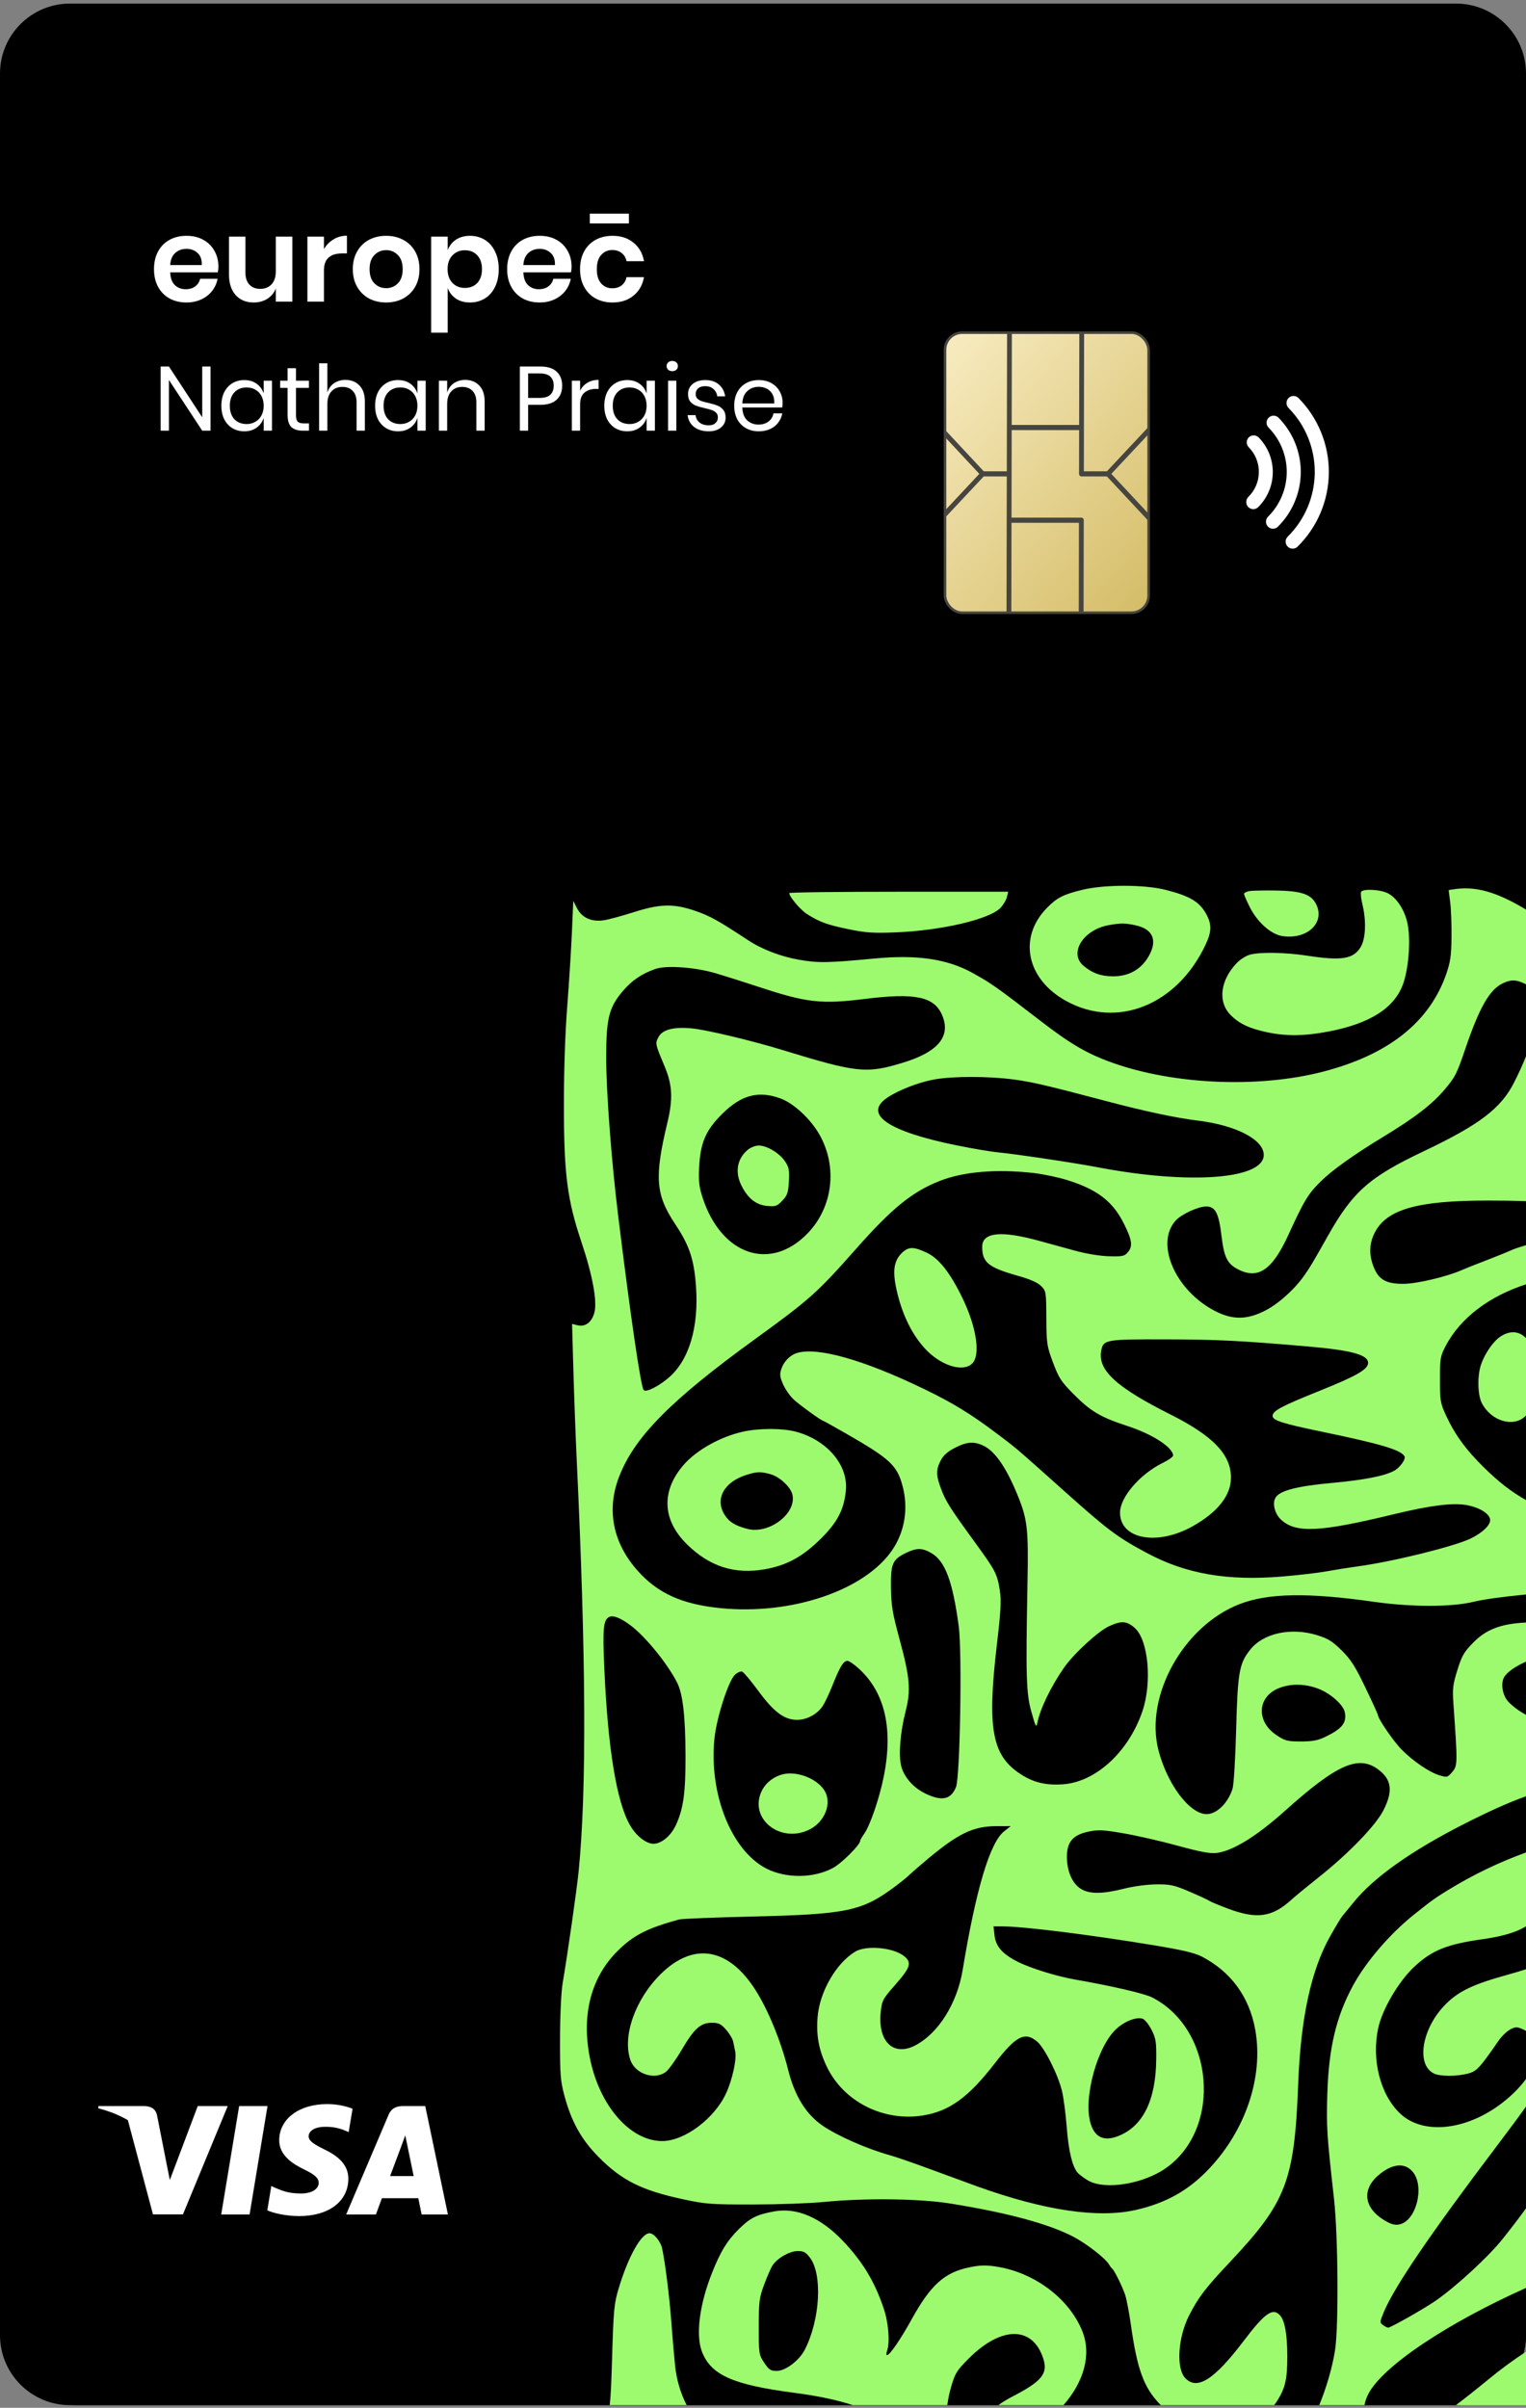 <svg width="355" height="560" viewBox="0 0 355 560" fill="none" xmlns="http://www.w3.org/2000/svg">
<rect x="0" y="0" width="355" height="560" fill="#808080" stroke="none"/>
<path d="M0 17.117C0 8.124 7.291 0.833 16.284 0.833H338.716C347.709 0.833 355 8.124 355 17.117V543.104C355 552.097 347.709 559.388 338.716 559.388H16.284C7.291 559.388 0 552.097 0 543.104V17.117Z" fill="black"/>
<path d="M0 331.406H355V543.104C355 552.097 347.709 559.388 338.716 559.388H17.913C8.02 559.388 0 551.368 0 541.475V331.406Z" fill="black"/>
<path fill-rule="evenodd" clip-rule="evenodd" d="M355 211.549C348.116 207.397 343.263 206.064 338.282 206.814L337.004 207.006L337.366 209.833C337.566 211.388 337.702 215.028 337.67 217.921C337.622 222.279 337.411 223.758 336.443 226.538C332.535 237.759 323.007 245.306 307.762 249.252C292.813 253.122 273.112 252.282 258.757 247.163C252.954 245.093 249.075 242.842 242.236 237.573C231.757 229.5 230.594 228.68 226.206 226.26C220.341 223.027 213.361 221.999 203.535 222.922C192.416 223.967 190.412 224.001 185.902 223.219C181.639 222.481 177.265 220.802 173.994 218.648C167.113 214.119 165.193 213.048 161.916 211.909C156.749 210.112 153.647 210.169 147.346 212.178C144.655 213.036 141.549 213.874 140.443 214.04C137.629 214.461 135.37 213.444 134.242 211.246L133.362 209.532L133.046 216.815C132.872 220.82 132.379 228.626 131.95 234.162C131.464 240.436 131.174 249.136 131.181 257.265C131.193 273.076 131.963 279.053 135.245 288.831C137.853 296.598 138.974 302.689 138.273 305.286C137.668 307.533 136.143 308.676 134.35 308.226L133.083 307.909L133.394 318.842C133.565 324.855 133.909 334.099 134.159 339.383C136.346 385.717 136.49 416.276 134.611 435.225C134.192 439.454 132.056 454.392 130.883 461.301C130.55 463.266 130.291 468.74 130.277 474.111C130.257 482.458 130.369 483.917 131.294 487.378C132.908 493.418 135.208 497.564 139.186 501.603C144.602 507.102 149.213 509.419 158.88 511.498C164.169 512.636 165.406 512.729 175.139 512.72C180.932 512.715 188.352 512.45 191.627 512.132C201.419 511.182 213.911 511.341 221.168 512.508C234.304 514.622 243.872 517.2 249.625 520.175C252.673 521.751 257.214 525.271 257.998 526.663C258.228 527.073 258.561 527.51 258.737 527.636C259.194 527.961 260.992 531.577 261.714 533.62C262.049 534.569 262.652 537.677 263.055 540.526C264.545 551.085 266.076 555.291 269.842 559.17C269.914 559.244 269.985 559.316 270.056 559.388H296.412C296.66 559.069 296.893 558.738 297.111 558.395C299.006 555.411 299.482 553.316 299.472 547.994C299.462 542.927 298.894 539.733 297.785 538.508C296.098 536.646 294.249 537.942 289.325 544.441C282.482 553.473 278.481 556.015 275.722 553.082C273.586 550.811 274.02 543.692 276.608 538.572C278.735 534.363 280.408 532.167 286.037 526.197C299.272 512.156 301.134 507.311 302.007 484.633C302.599 469.285 305.012 458.179 309.477 450.269C310.699 448.101 311.938 446.043 312.23 445.694C312.52 445.346 313.767 443.826 315 442.316C319.669 436.6 328.3 430.484 340.398 424.319C346.133 421.396 350.717 419.311 355 417.778V398.835C353.308 397.9 351.892 396.86 350.878 395.769C349.556 394.345 349.076 391.637 349.881 390.135C350.512 388.957 352.484 387.577 355 386.463V377.362C348.972 377.655 345.655 379.057 342.726 382.03C340.583 384.206 340.081 385.073 339.04 388.411C337.963 391.86 337.866 392.724 338.132 396.479C339.101 410.139 339.091 410.675 337.849 412.118C336.749 413.395 336.633 413.426 334.856 412.893C332.51 412.192 328.713 409.601 326.019 406.864C324.159 404.975 320.554 399.707 320.554 398.878C320.554 398.705 319.24 395.829 317.635 392.486C315.244 387.506 314.241 385.941 312.086 383.822C309.895 381.669 308.919 381.073 306.257 380.266C300.311 378.462 293.926 379.85 290.903 383.605C288.283 386.857 287.929 388.84 287.57 402.286C287.39 409.042 287.018 415.127 286.73 416.03C285.666 419.367 283.052 421.926 280.708 421.926C276.776 421.926 271.574 415.042 269.509 407.108C266.223 394.482 275.312 378.113 288.41 373.067C295.033 370.516 304.274 370.362 319.618 372.547C328.277 373.781 337.635 373.788 342.704 372.567C345.154 371.977 349.48 371.38 355 370.848V348.882C351.584 346.978 348.56 344.592 345.198 341.288C340.992 337.154 338.402 333.587 336.343 329.089C335.084 326.34 334.981 325.718 334.981 320.855C334.981 315.951 335.07 315.422 336.295 313.077C339.749 306.465 346.538 301.44 355 298.71V289.598C353.59 290.014 352.394 290.413 351.777 290.688C350.6 291.213 347.782 292.352 345.515 293.22C343.248 294.089 340.774 295.074 340.019 295.411C336.722 296.879 329.792 298.534 326.722 298.585C322.584 298.654 320.781 297.69 319.605 294.778C318.429 291.869 318.504 289.223 319.835 286.643C322.611 281.258 329.787 279.229 346.063 279.226C349.343 279.225 352.164 279.264 355 279.372V245.661C354.246 247.557 353.331 249.579 352.255 251.712C349.186 257.793 344.198 261.587 331.088 267.812C318.527 273.776 314.705 277.16 308.898 287.458C305.308 293.823 304.932 294.457 303.505 296.528C301.205 299.869 297.28 303.371 294.071 304.949C289.966 306.968 286.713 306.972 282.757 304.963C273.445 300.233 268.619 289.199 273.525 283.853C274.86 282.397 278.747 280.606 280.583 280.601C282.724 280.594 283.522 282.115 284.16 287.42C284.766 292.466 285.508 293.948 288.087 295.262C292.703 297.614 295.999 295.338 299.714 287.23C303.408 279.168 304.297 277.697 307.245 274.781C309.9 272.154 314.94 268.559 321.798 264.399C329.224 259.894 333.247 256.782 336.199 253.258C338.566 250.434 338.909 249.749 340.945 243.769C344.148 234.361 346.507 230.224 349.511 228.745C351.443 227.794 352.652 227.801 354.696 228.774C354.8 228.824 354.902 228.877 355 228.933V211.549ZM355 311.21C353.424 309.588 351.35 309.38 349.118 310.809C347.45 311.876 345.492 314.664 344.563 317.297C343.652 319.876 343.728 324.379 344.714 326.312C346.851 330.497 352.022 332.074 354.824 329.394C354.883 329.338 354.942 329.278 355 329.216V311.21ZM355 430.84C348.706 433.132 342.737 436.003 337.079 439.457C333.881 441.41 333.05 442.006 328.899 445.327C323.339 449.774 317.776 456.248 314.778 461.759C310.823 469.029 309.096 476.335 308.776 487.149C308.553 494.7 308.672 496.551 310.336 511.396C311.292 519.925 311.437 541.141 310.576 546.622C309.934 550.707 308.477 555.613 306.894 559.388H317.423C317.572 558.552 317.861 557.695 318.296 556.84C321.62 550.289 336.96 540.183 355 532.127V513.603C353.364 515.877 351.561 518.232 349.536 520.767C346.243 524.889 338.751 531.792 333.969 535.111C331.354 536.925 323.52 541.361 322.93 541.361C322.727 541.361 322.19 541.09 321.737 540.759C320.949 540.184 320.959 540.048 321.955 537.671C324.412 531.806 332.785 519.514 348.264 499.044C351.279 495.056 353.374 492.248 355 489.939V483.516C353.847 485.11 352.323 486.733 350.449 488.301C341.901 495.452 331.146 496.827 325.624 491.474C321.084 487.072 319.051 479.067 320.611 471.732C321.55 467.321 325.38 460.81 329.048 457.39C333.123 453.591 336.641 452.176 344.869 451.025C349.47 450.382 352.754 449.414 355 448.024V430.84ZM355 458.001C353.752 458.41 352.382 458.816 350.874 459.234C342.812 461.468 339.495 463.021 336.469 465.982C330.773 471.555 329.274 480.291 333.671 482.292C335.112 482.948 338.812 482.947 341.422 482.291C343.511 481.765 344.186 481.046 348.64 474.599C349.351 473.569 350.563 472.402 351.333 472.004C352.616 471.341 352.875 471.345 354.427 472.044C354.628 472.134 354.819 472.231 355 472.334V458.001ZM355 546.961C352.028 548.908 349.142 551.021 346.431 553.252C343.506 555.659 340.948 557.69 338.686 559.388H355V546.961ZM251.802 542.232C253.919 547.571 252.226 553.893 247.393 559.388H232.242C233.153 558.726 234.346 557.989 235.53 557.379C242.242 553.92 243.779 552.09 242.766 548.771C240.368 540.915 232.991 540.855 225.269 548.63C222.527 551.391 222.174 551.972 221.218 555.301C220.866 556.523 220.594 557.815 220.374 559.388H198.401C194.799 558.185 190.26 557.233 184.731 556.51C170.485 554.646 165.396 552.378 163.299 546.956C161.8 543.079 162.729 535.893 165.684 528.51C167.651 523.594 169.119 521.199 171.811 518.51C174.483 515.841 176.027 515.062 180.113 514.32C185.394 513.361 190.96 515.767 196.158 521.255C200.745 526.1 203.524 530.728 205.619 537.015C206.708 540.285 207.058 544.834 206.366 546.736C206.16 547.302 206.16 547.759 206.366 547.751C207.006 547.727 209.51 544.074 212.101 539.383C216.482 531.452 219.703 528.54 225.415 527.351C227.997 526.813 229.305 526.776 231.849 527.171C240.69 528.541 248.8 534.663 251.802 542.232ZM159.746 559.388H141.842C142.136 556.704 142.239 553.482 142.39 548.452C142.73 537.143 142.86 535.771 143.93 532.205C146.14 524.842 149.187 519.402 151.101 519.402C152.129 519.402 153.684 521.288 154.041 522.969C154.751 526.3 155.719 534.008 156.152 539.76C156.417 543.282 156.816 547.937 157.04 550.104C157.39 553.49 158.31 556.599 159.746 559.388ZM243.518 211.198C245.875 208.784 247.286 208.058 251.734 206.966C256.896 205.698 266.223 205.701 271.203 206.971C276.86 208.413 279.091 209.757 280.65 212.662C281.909 215.008 281.873 216.68 280.504 219.618C273.909 233.767 259.86 239.419 247.898 232.737C238.785 227.647 236.832 218.042 243.518 211.198ZM289.41 207.9C289.41 207.658 289.976 207.364 290.669 207.246C291.362 207.129 294.196 207.072 296.967 207.119C302.858 207.219 305.09 208.009 306.229 210.394C308.267 214.663 304.053 218.572 298.338 217.716C295.697 217.321 292.534 214.522 290.76 211.012C290.017 209.543 289.41 208.142 289.41 207.9ZM316.933 210.28C316.613 208.971 316.484 207.685 316.647 207.421C317.118 206.659 321.087 206.866 322.835 207.743C324.978 208.818 326.877 211.793 327.486 215.032C328.191 218.777 327.695 225.215 326.425 228.807C324.452 234.391 318.779 238.039 309.195 239.886C303.534 240.977 299.327 241.038 294.821 240.093C290.649 239.218 288.212 238.061 286.223 236.011C283.263 232.961 283.879 227.98 287.712 223.978C288.497 223.158 289.87 222.284 290.764 222.037C293.098 221.389 299.027 221.492 304.066 222.267C312.076 223.5 314.803 223.071 316.514 220.305C317.712 218.369 317.887 214.177 316.933 210.28ZM187.656 212.535C186.148 211.556 183.612 208.535 183.612 207.718C183.612 207.542 195.073 207.399 209.08 207.399H234.549L234.238 208.657C234.066 209.349 233.395 210.473 232.746 211.155C230.217 213.811 218.988 216.434 208.344 216.854C203.127 217.06 201.409 216.944 197.355 216.106C192.38 215.079 190.521 214.395 187.656 212.535ZM267.47 221.943C269.242 218.492 268.047 216.039 264.193 215.213C261.691 214.677 260.833 214.668 258.037 215.147C252.004 216.181 248.547 221.705 252.093 224.645C254.176 226.373 256.152 227.071 258.961 227.071C262.809 227.071 265.746 225.3 267.47 221.943ZM176.742 229.604C173.341 228.48 168.704 227.016 166.437 226.349C161.637 224.939 154.994 224.47 152.468 225.361C149.261 226.494 147.025 228.007 144.916 230.473C141.671 234.267 141.017 236.87 141.021 245.983C141.024 253.913 142.245 270.04 143.796 282.655C146.712 306.372 149.078 322.534 149.744 323.299C150.377 324.026 154.302 321.821 156.557 319.472C160.898 314.949 162.769 307.036 161.766 297.446C161.226 292.286 160.116 289.284 157.032 284.639C152.518 277.841 152.21 273.802 155.245 261.158C156.594 255.542 156.434 252.367 154.58 247.936C152.4 242.725 152.397 242.715 153.161 241.24C154.079 239.467 156.667 238.78 160.927 239.178C164.289 239.493 174.922 242.026 182.009 244.2C199.378 249.53 201.557 249.759 210.073 247.154C218.286 244.642 221.267 241.016 219.166 236.091C217.334 231.797 212.921 230.871 201.227 232.328C191.093 233.591 187.642 233.207 176.742 229.604ZM257.579 256.152C243.447 252.419 240.144 251.647 235.824 251.066C229.96 250.278 221.598 250.281 217.275 251.071C213.657 251.733 208.96 253.562 206.389 255.312C200.75 259.148 206.571 263.137 222.542 266.382C226.194 267.124 230.522 267.858 232.16 268.014C236.342 268.411 249.828 270.426 255.289 271.47C276.71 275.566 293.99 274.288 293.99 268.607C293.99 265.07 287.612 261.737 278.755 260.644C273.555 260.003 266.453 258.497 257.579 256.152ZM190.67 263.947C188.633 260.317 184.712 256.65 181.648 255.508C176.486 253.584 172.491 254.629 167.998 259.079C164.184 262.856 162.918 265.8 162.644 271.539C162.489 274.783 162.643 276.095 163.478 278.629C167.852 291.92 179.176 295.777 187.815 286.918C193.734 280.848 194.899 271.48 190.67 263.947ZM172.549 275.868C170.918 272.701 171.432 269.548 173.922 267.446C174.599 266.875 175.749 266.421 176.513 266.424C178.41 266.431 181.309 268.171 182.607 270.081C183.539 271.452 183.667 272.106 183.523 274.748C183.377 277.408 183.172 278.012 181.994 279.25C180.761 280.546 180.43 280.66 178.438 280.474C175.927 280.239 174.039 278.763 172.549 275.868ZM248.292 274.469C246.207 273.817 242.703 273.078 240.506 272.826C231.849 271.835 224.081 272.493 218.558 274.685C212.171 277.22 207.519 280.999 199.175 290.432C190.09 300.703 188.425 302.191 175.597 311.488C155.895 325.766 147.473 334.328 143.945 343.669C141.071 351.275 142.623 358.914 148.344 365.325C153.038 370.586 158.672 373.126 167.628 374.02C184.105 375.666 201.15 369.903 207.553 360.523C210.476 356.242 211.357 350.829 209.975 345.644C208.678 340.777 207.085 339.302 196.689 333.338C193.932 331.756 191.602 330.462 191.512 330.462C191.119 330.462 185.995 326.753 184.618 325.472C183.786 324.698 182.691 323.128 182.184 321.984C181.419 320.256 181.348 319.646 181.764 318.387C182.337 316.649 183.797 315.165 185.414 314.673C190.189 313.222 200.951 316.275 214.985 323.062C221.715 326.318 225.826 328.835 231.931 333.441C232.217 333.657 232.483 333.857 232.733 334.045C233.737 334.801 234.468 335.352 235.186 335.919C237.109 337.436 238.938 339.07 245.662 345.079L247.684 346.885C257.789 355.913 259.969 357.543 266.872 361.23C275.899 366.05 285.477 367.716 298.169 366.673C301.983 366.36 306.673 365.814 308.592 365.461C310.511 365.108 313.833 364.58 315.974 364.289C324.07 363.186 338.168 359.708 342.08 357.848C344.746 356.581 346.66 354.791 346.66 353.565C346.66 352.099 344.196 350.556 341.001 350.021C337.81 349.487 332.59 350.16 324.218 352.187C306.936 356.37 301.437 356.631 298.003 353.429C296.571 352.094 295.962 349.75 296.694 348.385C297.584 346.724 301.605 345.653 309.732 344.911C317.231 344.227 321.892 343.329 324.244 342.114C325.649 341.388 327.132 339.335 326.725 338.677C325.801 337.184 321.293 335.849 307.501 332.983C298.3 331.072 296.051 330.352 296.051 329.32C296.051 328.13 298.052 327.064 307.178 323.395C315.654 319.986 318.264 318.474 318.264 316.975C318.264 315.067 314.354 314.023 303.837 313.121C288.444 311.802 283.101 311.537 271.319 311.508C257.156 311.473 256.675 311.557 256.187 314.152C255.34 318.664 259.643 322.63 272.247 328.955C282.24 333.97 286.408 338.332 286.37 343.735C286.341 347.815 283.268 351.702 277.502 354.95C269.231 359.61 260.556 358.001 260.556 351.808C260.556 348.226 265.18 342.85 270.517 340.228C271.84 339.578 272.915 338.813 272.907 338.528C272.85 336.623 268.131 333.572 262.28 331.658C255.993 329.603 253.756 328.278 249.738 324.23C246.854 321.325 246.303 320.479 244.965 316.897C243.535 313.069 243.451 312.506 243.417 306.569C243.382 300.435 243.353 300.261 242.188 299.097C241.393 298.304 239.647 297.527 236.961 296.771C229.91 294.788 228.496 293.649 228.496 289.955C228.496 286.618 232.865 286.151 241.605 288.555C243.841 289.17 247.67 290.219 250.114 290.886C252.808 291.621 255.934 292.131 258.052 292.18C261.243 292.255 261.624 292.166 262.444 291.158C263.558 289.789 263.325 288.294 261.401 284.485C258.823 279.381 255.236 276.64 248.292 274.469ZM208.814 301.013C207.56 296 207.806 293.414 209.722 291.501C211.307 289.918 212.444 289.883 215.535 291.32C218.384 292.645 220.966 295.892 223.833 301.755C227.198 308.634 228.18 315.259 226.119 317.177C223.887 319.254 218.662 317.524 215.049 313.51C212.202 310.347 210.088 306.11 208.814 301.013ZM159.071 340.66C162.045 337.249 167.637 334.129 172.849 332.974C176.547 332.153 181.941 332.146 185.054 332.955C192.308 334.843 197.332 340.685 196.784 346.595C196.369 351.06 194.849 354.008 190.98 357.849C186.737 362.061 182.987 364.103 177.864 364.991C170.874 366.204 165.087 364.344 159.835 359.197C154.034 353.513 153.756 346.757 159.071 340.66ZM236.926 348.242C234.233 341.519 231.54 337.545 228.79 336.242C226.56 335.185 224.919 335.308 222.131 336.743C220.413 337.628 219.45 338.49 218.833 339.698C217.718 341.882 217.736 343.092 218.932 346.286C220.025 349.202 220.974 350.701 226.882 358.826C231.638 365.367 231.977 366.025 232.598 369.923C232.965 372.224 232.834 374.645 231.923 382.386C229.616 401.993 230.736 408.227 237.347 412.573C240.375 414.563 243.296 415.274 247.281 414.989C254.922 414.443 262.504 407.489 265.748 398.05C268.055 391.339 267.147 381.393 263.974 378.615C262.117 376.988 260.885 376.907 258.013 378.22C255.484 379.377 249.74 384.666 247.503 387.898C244.494 392.245 242.032 397.322 241.346 400.594C241.065 401.934 240.946 401.73 239.942 398.169C238.726 393.859 238.611 390.015 239.037 367.746C239.263 355.851 239 353.421 236.926 348.242ZM184.321 347.545C183.88 345.787 181.338 343.445 179.239 342.864C176.985 342.238 176.093 342.262 173.691 343.013C168.458 344.648 166.266 348.585 168.542 352.263C169.59 353.958 170.93 354.8 173.804 355.573C178.897 356.941 185.429 351.955 184.321 347.545ZM223.037 378.269C221.64 367.762 219.849 362.999 216.613 361.182C214.451 359.968 213.255 359.972 210.715 361.202C207.611 362.705 207.187 363.706 207.269 369.329C207.33 373.424 207.63 375.221 209.263 381.242C211.701 390.237 211.938 393.094 210.659 398.08C209.404 402.974 208.994 408.342 209.683 410.87C210.385 413.449 212.614 415.908 215.439 417.223C219.193 418.968 221.197 418.519 222.392 415.663C223.343 413.39 223.844 384.336 223.037 378.269ZM157.512 391.32C155.271 386.931 150.221 380.707 146.786 378.101C144.351 376.252 142.532 375.557 141.615 376.124C140.339 376.912 140.173 378.924 140.602 388.389C141.438 406.829 143.451 419.049 146.546 424.474C147.968 426.968 150.297 428.82 152.01 428.82C153.904 428.82 156.127 426.938 157.297 424.341C159.004 420.553 159.497 416.907 159.473 408.234C159.448 399.148 158.842 393.924 157.512 391.32ZM205.583 413.22C207.812 402.114 205.889 393.695 199.855 388.14C198.742 387.113 197.521 386.274 197.143 386.274C196.222 386.274 195.399 387.626 193.659 391.993C192.857 394.006 191.81 396.205 191.333 396.878C190.003 398.757 187.657 399.999 185.438 399.999C182.451 399.999 180.021 398.186 176.409 393.264C174.703 390.939 173.017 388.924 172.663 388.786C172.309 388.649 171.543 388.982 170.962 389.528C169.464 390.933 166.709 399.491 166.215 404.27C164.885 417.145 170.099 430.308 178.205 434.542C182.771 436.927 189.299 436.881 193.804 434.431C195.81 433.341 200.1 429.065 200.1 428.156C200.1 427.97 200.508 427.246 201.006 426.546C202.412 424.574 204.559 418.323 205.583 413.22ZM312.853 398.259C312.514 396.486 309.489 393.804 306.62 392.732C303.653 391.623 300.546 391.542 297.832 392.504C292.503 394.392 292.051 400.311 296.988 403.578C298.974 404.891 299.519 405.031 302.656 405.027C305.395 405.023 306.609 404.787 308.417 403.908C312.236 402.05 313.315 400.675 312.853 398.259ZM321.813 421.071C324.133 416.549 323.76 413.808 320.502 411.451C315.956 408.162 310.908 410.425 299.026 421.077C292.243 427.158 286.707 430.556 282.901 430.975C281.492 431.13 278.992 430.656 274.067 429.299C270.288 428.258 264.657 426.965 261.554 426.424C256.71 425.582 255.541 425.519 253.31 425.979C249.587 426.746 248.186 428.374 248.2 431.916C248.213 435.256 249.476 438.108 251.484 439.331C253.469 440.54 256.501 440.522 261.472 439.27C263.74 438.699 266.893 438.278 269.029 438.261C272.3 438.236 273.135 438.422 276.815 440C279.082 440.972 281.151 441.932 281.413 442.132C281.675 442.332 283.632 443.145 285.764 443.939C292.404 446.41 295.942 445.906 300.402 441.855C301.283 441.054 304.169 438.681 306.814 436.58C313.735 431.084 319.999 424.607 321.813 421.071ZM176.989 417.013C177.784 415.03 179.502 413.479 181.684 412.778C184.954 411.726 189.843 413.456 191.73 416.333C193.701 419.339 191.884 423.903 188.016 425.658C181.483 428.621 174.524 423.165 176.989 417.013ZM223.947 458.178C227.051 439.366 230.294 428.524 233.595 425.926L235.137 424.713L231.702 424.727C226.427 424.749 222.905 426.439 215.858 432.329C214.102 433.796 212.157 435.482 211.535 436.076C210.913 436.67 209.374 437.918 208.115 438.85C200.473 444.502 197.013 445.226 175.139 445.74C166.322 445.947 158.593 446.259 157.964 446.432C150.496 448.49 147.379 450.084 143.699 453.731C137.567 459.807 135.286 468.379 137.161 478.292C139.297 489.579 146.513 497.973 154.071 497.962C159.263 497.954 166.263 492.695 168.946 486.786C170.4 483.583 171.408 478.91 171.032 477.111C170.898 476.467 170.681 475.43 170.552 474.805C170.423 474.181 169.68 472.946 168.902 472.06C167.727 470.724 167.176 470.451 165.658 470.451C163.003 470.451 161.543 471.737 158.673 476.608C157.285 478.965 155.602 481.323 154.933 481.848C152.348 483.88 147.774 482.376 146.654 479.127C144.74 473.578 147.762 464.999 153.695 459.136C161.351 451.573 169.51 452.967 175.8 462.915C178.756 467.59 181.678 474.747 183.36 481.431C184.882 487.478 187.491 491.709 191.329 494.355C194.853 496.784 201.709 499.794 207.138 501.294C208.431 501.651 212.683 503.126 216.588 504.57C220.492 506.015 225.335 507.79 227.351 508.514C243.014 514.144 255.548 515.99 264.338 513.961C271.318 512.35 276.49 509.44 281.213 504.466C289.798 495.426 293.951 483.011 292.026 472.142C290.669 464.481 286.403 458.615 279.61 455.069C277.931 454.193 275.057 453.519 268.16 452.384C253.468 449.966 238.184 448.06 233.36 448.042L231.125 448.034L231.361 450.128C231.651 452.704 233.2 454.468 236.74 456.255C239.706 457.753 245.827 459.656 250.022 460.385C258.467 461.851 266.174 463.631 267.951 464.525C282.402 471.799 284.388 494.818 271.37 504.16C266.015 508.003 256.877 509.45 252.999 507.069C251.991 506.45 250.917 505.627 250.612 505.239C249.403 503.702 248.576 500.152 248.155 494.698C247.913 491.552 247.408 487.744 247.034 486.234C246.092 482.438 242.973 476.257 241.281 474.835C238.427 472.436 236.363 473.491 231.442 479.865C225.3 487.818 220.81 491.065 214.628 492.025C205.417 493.456 196.215 488.761 192.338 480.654C190.47 476.747 189.85 473.386 190.203 469.079C190.679 463.258 194.494 456.624 198.91 453.934C201.563 452.318 208.008 452.95 210.473 455.068C212.156 456.514 211.761 457.655 208.156 461.747C205.376 464.903 205.177 465.279 204.894 467.913C204.158 474.781 207.806 478.355 212.878 475.736C218.265 472.953 222.659 465.983 223.947 458.178ZM268.981 478.914C269.023 474.885 268.892 474.071 267.884 472.084C267.254 470.844 266.326 469.689 265.823 469.519C264.398 469.037 261.706 470.063 259.75 471.832C255.311 475.845 251.983 487.851 253.675 493.745C254.661 497.18 256.887 498.163 260.381 496.704C265.978 494.368 268.881 488.364 268.981 478.914ZM325.588 517.344C329.498 516.486 331.493 508.467 328.634 505.1C326.766 502.898 323.845 503.198 320.665 505.916C316.712 509.296 317.334 513.629 322.178 516.465C323.703 517.357 324.542 517.573 325.588 517.344ZM187.235 546.468C190.803 539.462 191.375 528.948 188.4 525.053C187.433 523.786 186.934 523.523 185.535 523.546C183.656 523.576 180.829 525.193 179.731 526.867C179.349 527.45 178.469 529.457 177.777 531.327C176.627 534.436 176.519 535.279 176.516 541.163C176.513 547.428 176.546 547.649 177.779 549.512C178.879 551.175 179.262 551.425 180.708 551.425C182.744 551.425 185.951 548.989 187.235 546.468Z" fill="#9DFA6F"/>
<path d="M58.059 515.044H51.46L55.636 489.822H62.234L58.059 515.044Z" fill="white"/>
<path d="M82.018 490.44C80.718 489.929 78.655 489.365 76.103 489.365C69.589 489.365 64.993 492.799 64.957 497.71C64.895 501.332 68.23 503.343 70.725 504.552C73.275 505.786 74.14 506.592 74.138 507.692C74.109 509.381 72.071 510.16 70.172 510.16C67.538 510.16 66.127 509.759 63.985 508.818L63.117 508.416L62.183 514.077C63.729 514.774 66.578 515.393 69.538 515.42C76.459 515.42 80.972 512.039 81.036 506.807C81.068 503.936 79.309 501.735 75.511 499.938C73.207 498.783 71.796 498.005 71.798 496.825C71.827 495.751 72.998 494.652 75.602 494.652C77.747 494.599 79.322 495.107 80.513 495.618L81.111 495.885L82.018 490.44Z" fill="white"/>
<path d="M90.751 506.109C91.297 504.66 93.399 499.052 93.399 499.052C93.371 499.105 93.944 497.576 94.271 496.637L94.729 498.811C94.729 498.811 95.966 504.848 96.235 506.109C95.204 506.109 92.055 506.109 90.751 506.109ZM98.926 489.822H93.824C92.25 489.822 91.053 490.279 90.371 491.916L80.528 515.044H87.451C87.451 515.044 88.595 511.931 88.842 511.26C89.601 511.26 96.335 511.26 97.312 511.26C97.499 512.146 98.091 515.044 98.091 515.044H104.2L98.926 489.822Z" fill="white"/>
<path d="M46.003 489.822L39.509 507.022L38.811 503.533C37.623 499.508 33.887 495.136 29.711 492.962L35.586 515.017H42.561L52.978 489.822H46.003Z" fill="white"/>
<path d="M33.546 489.822H22.933L22.823 490.332C31.098 492.425 36.571 497.47 38.812 503.534L36.527 491.943C36.151 490.332 34.984 489.876 33.546 489.822Z" fill="white"/>
<g clip-path="url(#clip0_101_2930)">
<rect x="219.84" y="77.37" width="47.373" height="65.138" rx="4" fill="url(#paint0_linear_101_2930)"/>
<path fill-rule="evenodd" clip-rule="evenodd" d="M268.199 120.564L258.534 110.209L268.24 99.854L267.448 99.007L257.509 109.61L252.141 109.61L252.16 100.03L252.162 98.832L252.214 72.485L251.094 72.485L251.042 98.832L235.359 98.832L235.41 72.485L234.29 72.485L234.239 98.832L234.236 100.03L234.217 109.61L228.848 109.61L218.951 99.007L218.157 99.854L227.823 110.209L218.117 120.564L218.907 121.411L228.846 110.808L234.215 110.808L234.196 120.389L234.194 121.586L234.142 147.934L235.263 147.934L235.314 121.586L250.997 121.586L250.946 147.934L252.066 147.934L252.119 120.988C252.119 120.657 251.869 120.389 251.56 120.389L235.317 120.389L235.337 110.209L235.356 100.03L251.04 100.03L251.02 110.209C251.019 110.54 251.269 110.808 251.579 110.808L257.507 110.808L267.405 121.411L268.199 120.564Z" fill="#47453F"/>
</g>
<rect x="219.84" y="77.37" width="47.373" height="65.138" rx="4" stroke="#47453F" stroke-width="0.6"/>
<path d="M50.812 62.026C50.812 62.409 50.766 62.846 50.675 63.337H39.592C39.647 64.684 40.011 65.676 40.684 66.313C41.358 66.95 42.195 67.268 43.196 67.268C44.087 67.268 44.824 67.05 45.407 66.613C46.007 66.176 46.389 65.585 46.553 64.838H50.62C50.42 65.894 49.993 66.841 49.337 67.678C48.682 68.515 47.836 69.17 46.799 69.644C45.78 70.117 44.642 70.353 43.387 70.353C41.913 70.353 40.602 70.044 39.456 69.425C38.309 68.788 37.418 67.887 36.781 66.722C36.144 65.557 35.825 64.183 35.825 62.6C35.825 61.016 36.144 59.642 36.781 58.477C37.418 57.294 38.309 56.393 39.456 55.775C40.602 55.156 41.913 54.846 43.387 54.846C44.879 54.846 46.18 55.156 47.29 55.775C48.419 56.393 49.283 57.249 49.883 58.341C50.502 59.415 50.812 60.643 50.812 62.026ZM46.935 61.644C46.99 60.407 46.662 59.469 45.953 58.832C45.261 58.195 44.406 57.877 43.387 57.877C42.349 57.877 41.476 58.195 40.766 58.832C40.056 59.469 39.665 60.407 39.592 61.644H46.935Z" fill="white"/>
<path d="M68.012 55.037V70.162H64.163V67.105C63.762 68.124 63.098 68.925 62.17 69.507C61.26 70.071 60.205 70.353 59.003 70.353C57.256 70.353 55.864 69.78 54.827 68.633C53.79 67.487 53.271 65.885 53.271 63.828V55.037H57.093V63.392C57.093 64.593 57.402 65.53 58.021 66.204C58.639 66.859 59.477 67.186 60.532 67.186C61.642 67.186 62.525 66.832 63.18 66.122C63.835 65.412 64.163 64.393 64.163 63.064V55.037H68.012Z" fill="white"/>
<path d="M75.36 57.931C75.924 56.967 76.671 56.211 77.599 55.665C78.527 55.101 79.564 54.819 80.71 54.819V58.941H79.591C76.771 58.941 75.36 60.252 75.36 62.873V70.162H71.511V55.037H75.36V57.931Z" fill="white"/>
<path d="M89.829 54.846C91.303 54.846 92.622 55.156 93.787 55.775C94.97 56.393 95.898 57.294 96.572 58.477C97.245 59.642 97.582 61.016 97.582 62.6C97.582 64.183 97.245 65.557 96.572 66.722C95.898 67.887 94.97 68.788 93.787 69.425C92.622 70.044 91.303 70.353 89.829 70.353C88.355 70.353 87.026 70.044 85.844 69.425C84.679 68.788 83.76 67.887 83.087 66.722C82.413 65.557 82.076 64.183 82.076 62.6C82.076 61.016 82.413 59.642 83.087 58.477C83.76 57.294 84.679 56.393 85.844 55.775C87.026 55.156 88.355 54.846 89.829 54.846ZM89.829 58.177C88.755 58.177 87.845 58.559 87.099 59.324C86.353 60.07 85.98 61.162 85.98 62.6C85.98 64.038 86.353 65.139 87.099 65.903C87.845 66.65 88.755 67.023 89.829 67.023C90.903 67.023 91.813 66.65 92.559 65.903C93.305 65.139 93.678 64.038 93.678 62.6C93.678 61.162 93.305 60.07 92.559 59.324C91.813 58.559 90.903 58.177 89.829 58.177Z" fill="white"/>
<path d="M109.337 54.846C110.611 54.846 111.758 55.156 112.777 55.775C113.796 56.393 114.587 57.294 115.152 58.477C115.734 59.642 116.025 61.016 116.025 62.6C116.025 64.183 115.734 65.567 115.152 66.75C114.587 67.914 113.796 68.806 112.777 69.425C111.758 70.044 110.611 70.353 109.337 70.353C108.063 70.353 106.971 70.053 106.061 69.452C105.17 68.834 104.533 68.014 104.151 66.995V77.37H100.302V55.037H104.151V58.177C104.533 57.158 105.17 56.348 106.061 55.747C106.971 55.147 108.063 54.846 109.337 54.846ZM108.136 58.204C106.971 58.204 106.007 58.605 105.242 59.406C104.496 60.188 104.123 61.253 104.123 62.6C104.123 63.928 104.496 64.993 105.242 65.794C106.007 66.577 106.971 66.968 108.136 66.968C109.337 66.968 110.302 66.586 111.03 65.821C111.758 65.039 112.121 63.965 112.121 62.6C112.121 61.235 111.758 60.161 111.03 59.378C110.302 58.596 109.337 58.204 108.136 58.204Z" fill="white"/>
<path d="M132.971 62.026C132.971 62.409 132.925 62.846 132.834 63.337H121.752C121.806 64.684 122.17 65.676 122.843 66.313C123.517 66.95 124.354 67.268 125.355 67.268C126.247 67.268 126.984 67.05 127.566 66.613C128.166 66.176 128.549 65.585 128.712 64.838H132.78C132.58 65.894 132.152 66.841 131.497 67.678C130.842 68.515 129.995 69.17 128.958 69.644C127.939 70.117 126.802 70.353 125.546 70.353C124.072 70.353 122.762 70.044 121.615 69.425C120.469 68.788 119.577 67.887 118.94 66.722C118.303 65.557 117.984 64.183 117.984 62.6C117.984 61.016 118.303 59.642 118.94 58.477C119.577 57.294 120.469 56.393 121.615 55.775C122.762 55.156 124.072 54.846 125.546 54.846C127.038 54.846 128.339 55.156 129.449 55.775C130.578 56.393 131.442 57.249 132.043 58.341C132.661 59.415 132.971 60.643 132.971 62.026ZM129.095 61.644C129.149 60.407 128.822 59.469 128.112 58.832C127.42 58.195 126.565 57.877 125.546 57.877C124.509 57.877 123.635 58.195 122.925 58.832C122.216 59.469 121.824 60.407 121.752 61.644H129.095Z" fill="white"/>
<path d="M142.5 54.846C144.447 54.846 146.067 55.374 147.359 56.43C148.67 57.485 149.488 58.923 149.816 60.743H145.749C145.585 59.943 145.212 59.315 144.629 58.859C144.047 58.386 143.31 58.15 142.418 58.15C141.399 58.15 140.544 58.532 139.852 59.296C139.179 60.043 138.842 61.144 138.842 62.6C138.842 64.056 139.179 65.166 139.852 65.93C140.544 66.677 141.399 67.05 142.418 67.05C143.31 67.05 144.047 66.822 144.629 66.367C145.212 65.894 145.585 65.257 145.749 64.456H149.816C149.488 66.276 148.67 67.714 147.359 68.77C146.067 69.826 144.447 70.353 142.5 70.353C141.026 70.353 139.716 70.044 138.569 69.425C137.423 68.788 136.531 67.887 135.894 66.722C135.257 65.557 134.939 64.183 134.939 62.6C134.939 61.016 135.257 59.642 135.894 58.477C136.531 57.294 137.423 56.393 138.569 55.775C139.716 55.156 141.026 54.846 142.5 54.846Z" fill="white"/>
<path d="M137.208 49.686H146.308V51.961H137.208V49.686Z" fill="white"/>
<path d="M296.096 109.819C296.104 106.798 294.922 103.895 292.807 101.738C292.503 101.433 292.092 101.26 291.661 101.258C291.231 101.255 290.817 101.423 290.51 101.724C290.205 102.028 290.033 102.439 290.03 102.869C290.027 103.3 290.195 103.713 290.497 104.02C291.25 104.781 291.846 105.683 292.251 106.675C292.655 107.667 292.86 108.729 292.853 109.8C292.847 110.87 292.629 111.93 292.213 112.916C291.796 113.903 291.189 114.798 290.426 115.55C290.118 115.848 289.94 116.257 289.931 116.686C289.91 117.017 289.99 117.346 290.16 117.629C290.331 117.913 290.584 118.138 290.886 118.274C291.187 118.41 291.523 118.451 291.849 118.392C292.174 118.332 292.474 118.175 292.708 117.941C293.778 116.876 294.628 115.611 295.21 114.217C295.791 112.824 296.092 111.329 296.096 109.819ZM302.609 109.859C302.626 105.11 300.769 100.547 297.443 97.158C297.292 97.005 297.113 96.884 296.915 96.8C296.717 96.717 296.504 96.673 296.29 96.672C295.856 96.669 295.439 96.839 295.131 97.144C294.822 97.449 294.647 97.864 294.645 98.297C294.642 98.731 294.812 99.148 295.117 99.456C297.844 102.221 299.363 105.955 299.34 109.839C299.316 113.723 297.752 117.438 294.99 120.17C294.839 120.321 294.718 120.501 294.636 120.698C294.554 120.896 294.511 121.109 294.511 121.323C294.509 121.537 294.548 121.75 294.628 121.949C294.708 122.148 294.826 122.329 294.976 122.482C295.127 122.636 295.306 122.758 295.504 122.842C295.702 122.926 295.915 122.969 296.13 122.971C296.345 122.972 296.558 122.931 296.757 122.849C296.956 122.768 297.136 122.648 297.289 122.496C300.656 119.148 302.568 114.607 302.609 109.859ZM301.869 127.132C304.153 124.878 305.97 122.195 307.216 119.238C308.463 116.281 309.115 113.108 309.134 109.899C309.154 106.69 308.541 103.508 307.33 100.536C306.12 97.564 304.336 94.86 302.079 92.578C301.775 92.269 301.36 92.094 300.926 92.092C300.493 92.089 300.076 92.259 299.767 92.564C299.459 92.868 299.284 93.283 299.281 93.717C299.279 94.15 299.448 94.567 299.753 94.876C303.697 98.87 305.893 104.266 305.858 109.879C305.824 115.491 303.563 120.861 299.571 124.806C299.417 124.957 299.295 125.136 299.211 125.334C299.127 125.532 299.083 125.744 299.082 125.959C299.081 126.174 299.122 126.387 299.204 126.586C299.285 126.785 299.405 126.966 299.557 127.118C299.707 127.272 299.887 127.394 300.084 127.478C300.282 127.562 300.495 127.606 300.71 127.607C300.925 127.608 301.138 127.567 301.337 127.486C301.536 127.404 301.717 127.284 301.869 127.132Z" fill="white"/>
<path d="M48.972 100.168H47.046L39.297 88.376V100.168H37.371V85.243H39.297L47.046 97.056V85.243H48.972V100.168Z" fill="white"/>
<path d="M56.833 88.397C57.962 88.397 58.915 88.68 59.691 89.244C60.481 89.809 61.032 90.564 61.342 91.51V88.546H63.269V100.168H61.342V97.204C61.032 98.15 60.481 98.905 59.691 99.469C58.915 100.034 57.962 100.316 56.833 100.316C55.803 100.316 54.886 100.076 54.081 99.596C53.277 99.117 52.642 98.432 52.176 97.543C51.724 96.64 51.498 95.581 51.498 94.367C51.498 93.154 51.724 92.095 52.176 91.192C52.642 90.289 53.277 89.597 54.081 89.117C54.886 88.638 55.803 88.397 56.833 88.397ZM57.384 90.112C56.198 90.112 55.245 90.493 54.526 91.255C53.82 92.004 53.467 93.041 53.467 94.367C53.467 95.694 53.82 96.738 54.526 97.501C55.245 98.249 56.198 98.623 57.384 98.623C58.146 98.623 58.823 98.446 59.416 98.093C60.023 97.74 60.495 97.246 60.834 96.611C61.173 95.962 61.342 95.214 61.342 94.367C61.342 93.521 61.173 92.773 60.834 92.123C60.495 91.474 60.023 90.98 59.416 90.641C58.823 90.289 58.146 90.112 57.384 90.112Z" fill="white"/>
<path d="M71.881 98.474V100.168H70.442C69.256 100.168 68.367 99.886 67.774 99.321C67.196 98.757 66.906 97.811 66.906 96.484V90.218H65.17V88.546H66.906V85.645H68.854V88.546H71.86V90.218H68.854V96.527C68.854 97.275 68.988 97.79 69.256 98.072C69.538 98.34 70.018 98.474 70.696 98.474H71.881Z" fill="white"/>
<path d="M80.35 88.355C81.705 88.355 82.799 88.793 83.631 89.668C84.464 90.529 84.88 91.778 84.88 93.415V100.168H82.954V93.584C82.954 92.427 82.658 91.538 82.065 90.917C81.472 90.296 80.668 89.985 79.651 89.985C78.593 89.985 77.746 90.331 77.111 91.023C76.476 91.7 76.159 92.695 76.159 94.007V100.168H74.232V84.502H76.159V91.298C76.455 90.352 76.977 89.625 77.725 89.117C78.487 88.609 79.362 88.355 80.35 88.355Z" fill="white"/>
<path d="M92.598 88.397C93.728 88.397 94.68 88.68 95.456 89.244C96.247 89.809 96.797 90.564 97.108 91.51V88.546H99.034V100.168H97.108V97.204C96.797 98.15 96.247 98.905 95.456 99.469C94.68 100.034 93.728 100.316 92.598 100.316C91.568 100.316 90.651 100.076 89.846 99.596C89.042 99.117 88.407 98.432 87.941 97.543C87.49 96.64 87.264 95.581 87.264 94.367C87.264 93.154 87.49 92.095 87.941 91.192C88.407 90.289 89.042 89.597 89.846 89.117C90.651 88.638 91.568 88.397 92.598 88.397ZM93.149 90.112C91.963 90.112 91.011 90.493 90.291 91.255C89.585 92.004 89.233 93.041 89.233 94.367C89.233 95.694 89.585 96.738 90.291 97.501C91.011 98.249 91.963 98.623 93.149 98.623C93.911 98.623 94.588 98.446 95.181 98.093C95.788 97.74 96.261 97.246 96.6 96.611C96.938 95.962 97.108 95.214 97.108 94.367C97.108 93.521 96.938 92.773 96.6 92.123C96.261 91.474 95.788 90.98 95.181 90.641C94.588 90.289 93.911 90.112 93.149 90.112Z" fill="white"/>
<path d="M108.218 88.355C109.573 88.355 110.667 88.793 111.499 89.668C112.332 90.529 112.748 91.778 112.748 93.415V100.168H110.822V93.584C110.822 92.427 110.526 91.538 109.933 90.917C109.34 90.296 108.536 89.985 107.519 89.985C106.461 89.985 105.614 90.331 104.979 91.023C104.344 91.7 104.026 92.695 104.026 94.007V100.168H102.1V88.546H104.026V91.298C104.323 90.352 104.845 89.625 105.593 89.117C106.355 88.609 107.23 88.355 108.218 88.355Z" fill="white"/>
<path d="M122.86 94.156V100.168H120.934V85.243H125.676C127.383 85.243 128.661 85.645 129.507 86.45C130.354 87.24 130.778 88.327 130.778 89.71C130.778 91.107 130.34 92.201 129.465 92.991C128.59 93.768 127.327 94.156 125.676 94.156H122.86ZM125.506 92.547C126.678 92.547 127.517 92.3 128.025 91.806C128.548 91.312 128.809 90.613 128.809 89.71C128.809 88.779 128.548 88.073 128.025 87.593C127.517 87.099 126.678 86.852 125.506 86.852H122.86V92.547H125.506Z" fill="white"/>
<path d="M134.954 90.896C135.335 90.091 135.893 89.47 136.627 89.033C137.36 88.581 138.235 88.355 139.252 88.355V90.451H138.659C137.572 90.451 136.683 90.733 135.991 91.298C135.3 91.848 134.954 92.766 134.954 94.05V100.168H133.028V88.546H134.954V90.896Z" fill="white"/>
<path d="M145.916 88.397C147.045 88.397 147.997 88.68 148.773 89.244C149.564 89.809 150.114 90.564 150.425 91.51V88.546H152.351V100.168H150.425V97.204C150.114 98.15 149.564 98.905 148.773 99.469C147.997 100.034 147.045 100.316 145.916 100.316C144.885 100.316 143.968 100.076 143.163 99.596C142.359 99.117 141.724 98.432 141.258 97.543C140.807 96.64 140.581 95.581 140.581 94.367C140.581 93.154 140.807 92.095 141.258 91.192C141.724 90.289 142.359 89.597 143.163 89.117C143.968 88.638 144.885 88.397 145.916 88.397ZM146.466 90.112C145.28 90.112 144.328 90.493 143.608 91.255C142.902 92.004 142.55 93.041 142.55 94.367C142.55 95.694 142.902 96.738 143.608 97.501C144.328 98.249 145.28 98.623 146.466 98.623C147.228 98.623 147.906 98.446 148.498 98.093C149.105 97.74 149.578 97.246 149.917 96.611C150.255 95.962 150.425 95.214 150.425 94.367C150.425 93.521 150.255 92.773 149.917 92.123C149.578 91.474 149.105 90.98 148.498 90.641C147.906 90.289 147.228 90.112 146.466 90.112Z" fill="white"/>
<path d="M155.078 85.137C155.078 84.785 155.198 84.502 155.438 84.291C155.678 84.065 155.996 83.952 156.391 83.952C156.786 83.952 157.104 84.065 157.344 84.291C157.583 84.502 157.703 84.785 157.703 85.137C157.703 85.49 157.583 85.78 157.344 86.005C157.104 86.217 156.786 86.323 156.391 86.323C155.996 86.323 155.678 86.217 155.438 86.005C155.198 85.78 155.078 85.49 155.078 85.137ZM157.344 88.546V100.168H155.417V88.546H157.344Z" fill="white"/>
<path d="M164.082 88.397C165.395 88.397 166.446 88.743 167.236 89.435C168.041 90.112 168.528 91.03 168.697 92.187H166.855C166.771 91.495 166.481 90.931 165.987 90.493C165.507 90.042 164.858 89.816 164.04 89.816C163.348 89.816 162.805 89.985 162.41 90.324C162.029 90.649 161.838 91.093 161.838 91.658C161.838 92.081 161.965 92.427 162.219 92.695C162.487 92.949 162.812 93.147 163.193 93.288C163.588 93.415 164.124 93.556 164.802 93.711C165.663 93.909 166.354 94.113 166.876 94.325C167.413 94.523 167.864 94.847 168.231 95.299C168.612 95.751 168.803 96.357 168.803 97.12C168.803 98.065 168.443 98.834 167.723 99.427C167.018 100.02 166.072 100.316 164.886 100.316C163.503 100.316 162.374 99.984 161.499 99.321C160.624 98.658 160.109 97.733 159.954 96.548H161.817C161.887 97.254 162.191 97.825 162.727 98.263C163.278 98.7 163.997 98.919 164.886 98.919C165.55 98.919 166.065 98.749 166.432 98.411C166.813 98.072 167.003 97.627 167.003 97.077C167.003 96.626 166.869 96.266 166.601 95.998C166.333 95.729 166.001 95.525 165.606 95.384C165.211 95.242 164.668 95.094 163.976 94.939C163.115 94.741 162.424 94.544 161.902 94.346C161.393 94.149 160.956 93.838 160.589 93.415C160.236 92.977 160.06 92.392 160.06 91.658C160.06 90.684 160.42 89.901 161.139 89.308C161.859 88.701 162.84 88.397 164.082 88.397Z" fill="white"/>
<path d="M182.068 93.711C182.068 94.12 182.04 94.473 181.983 94.77H172.69C172.732 96.096 173.106 97.091 173.812 97.755C174.531 98.418 175.406 98.749 176.437 98.749C177.368 98.749 178.144 98.517 178.765 98.051C179.4 97.571 179.789 96.936 179.93 96.146H181.983C181.842 96.95 181.524 97.67 181.031 98.305C180.551 98.94 179.923 99.434 179.146 99.787C178.37 100.14 177.495 100.316 176.521 100.316C175.406 100.316 174.418 100.076 173.558 99.596C172.697 99.117 172.019 98.432 171.525 97.543C171.045 96.64 170.806 95.581 170.806 94.367C170.806 93.154 171.045 92.095 171.525 91.192C172.019 90.289 172.697 89.597 173.558 89.117C174.418 88.638 175.406 88.397 176.521 88.397C177.65 88.397 178.631 88.638 179.464 89.117C180.311 89.597 180.953 90.239 181.39 91.044C181.842 91.848 182.068 92.737 182.068 93.711ZM180.12 93.838C180.163 92.977 180.021 92.257 179.697 91.679C179.372 91.1 178.928 90.67 178.363 90.388C177.799 90.105 177.185 89.964 176.521 89.964C175.463 89.964 174.574 90.296 173.854 90.959C173.134 91.608 172.746 92.568 172.69 93.838H180.12Z" fill="white"/>
<defs>
<linearGradient id="paint0_linear_101_2930" x1="220.222" y1="77.37" x2="298.651" y2="145.832" gradientUnits="userSpaceOnUse">
<stop stop-color="#F8ECC1"/>
<stop offset="1" stop-color="#C8AC48"/>
</linearGradient>
<clipPath id="clip0_101_2930">
<rect x="219.84" y="77.37" width="47.373" height="65.138" rx="4" fill="white"/>
</clipPath>
</defs>
</svg>
